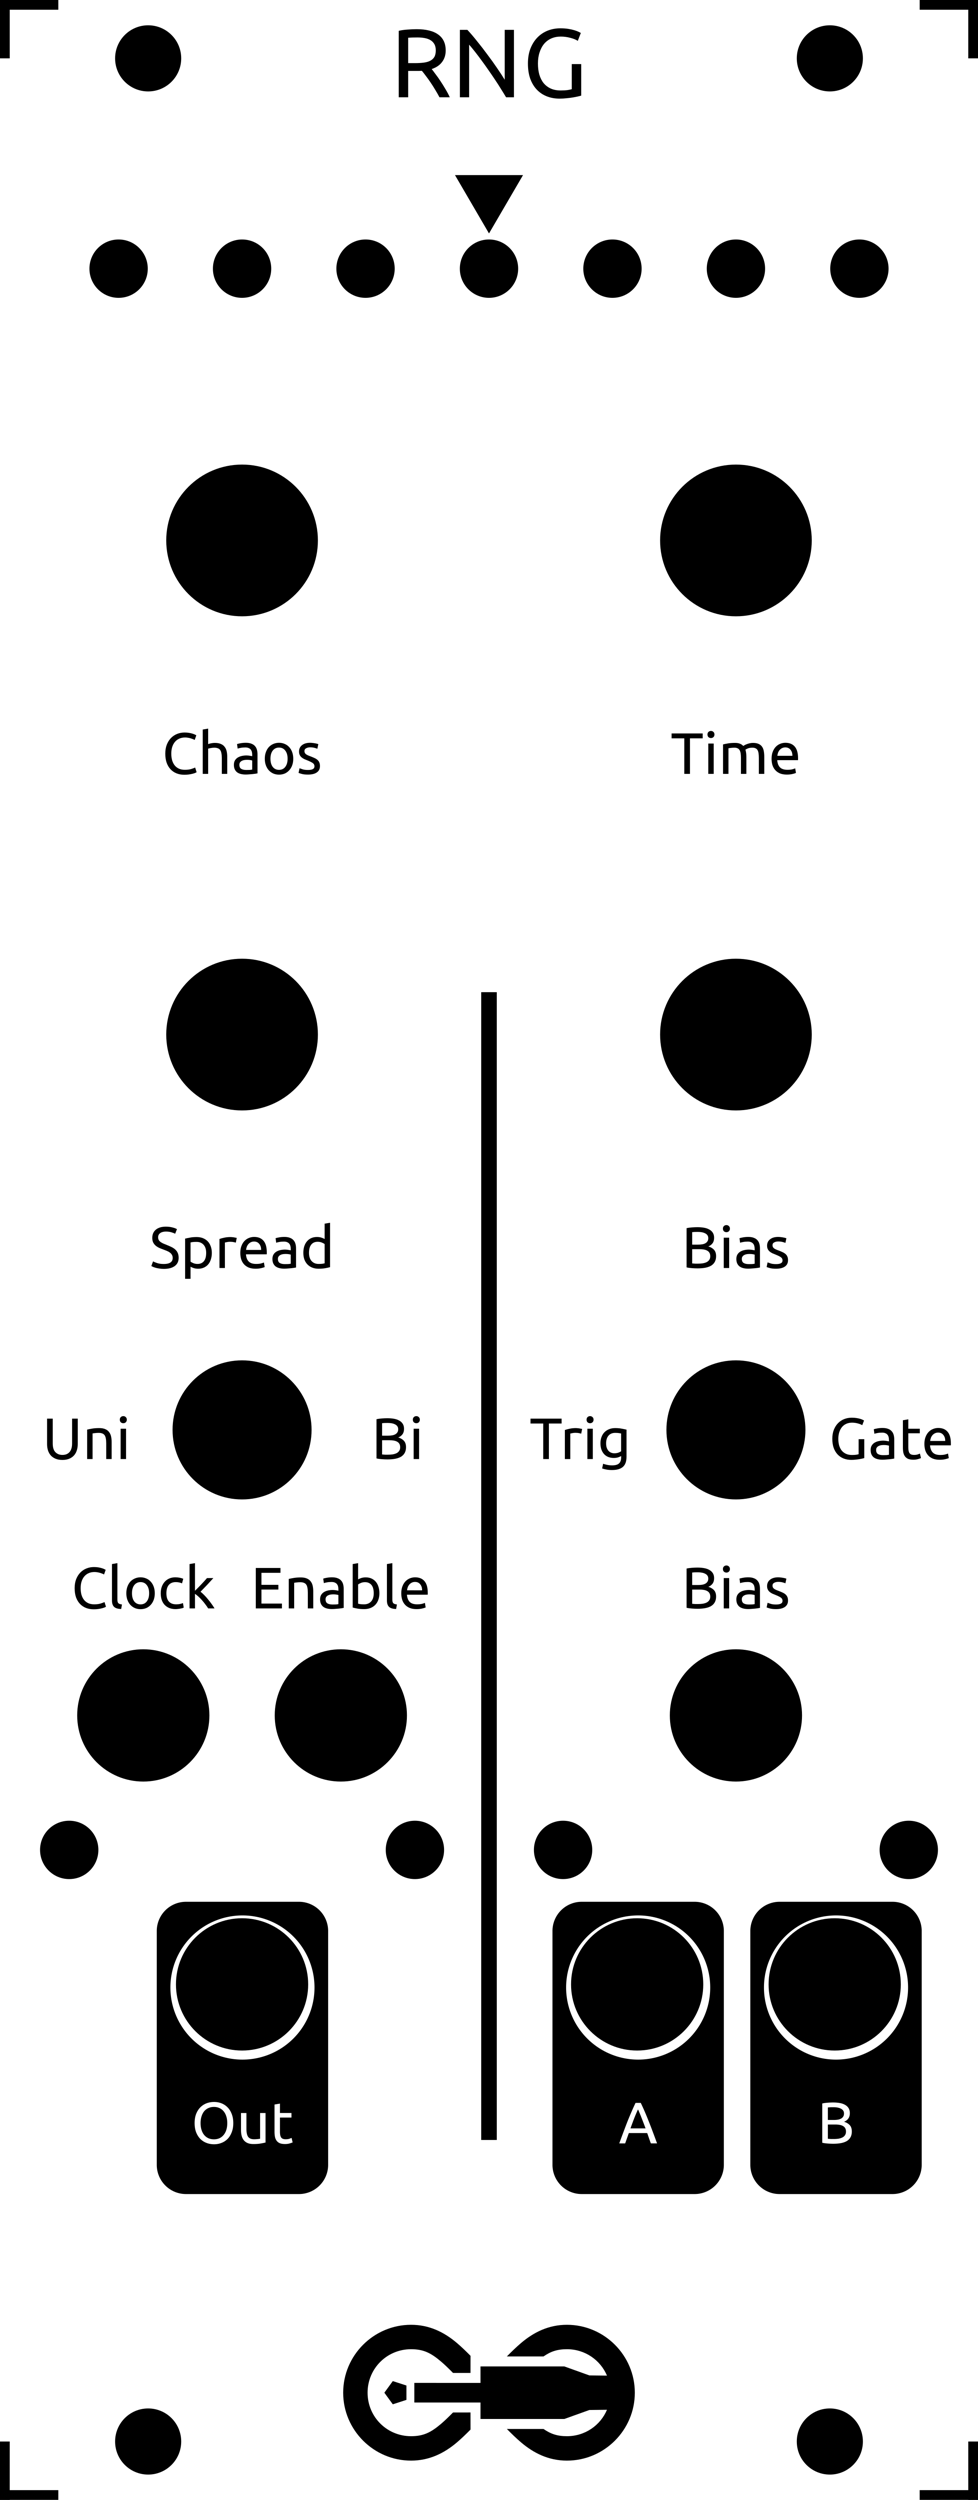 <svg xmlns:inkscape="http://www.inkscape.org/namespaces/inkscape" xmlns:sodipodi="http://sodipodi.sourceforge.net/DTD/sodipodi-0.dtd" xmlns="http://www.w3.org/2000/svg" xmlns:svg="http://www.w3.org/2000/svg" height="128.5mm" version="1.1" viewBox="0,0,50.3,128.5" width="50.3mm" id="svg206" sodipodi:docname="rng_faceplate.svg" inkscape:version="1.1.2 (0a00cf5339, 2022-02-04)">
  <sodipodi:namedview id="namedview208" pagecolor="#ffffff" bordercolor="#666666" borderopacity="1.0" inkscape:pageshadow="2" inkscape:pageopacity="0.0" inkscape:pagecheckerboard="0" inkscape:document-units="mm" showgrid="false" inkscape:zoom="1.5710279" inkscape:cx="94.842365" inkscape:cy="242.83465" inkscape:window-width="1495" inkscape:window-height="972" inkscape:window-x="0" inkscape:window-y="32" inkscape:window-maximized="0" inkscape:current-layer="svg206"/>
  <defs id="defs3">
    </defs>
  <rect fill="white" height="128.5" id="background" width="50.3" x="0" y="0"/>
  <g fill="none" id="outline" stroke="black">
    <line stroke="black" stroke-width="1" x1="0" x2="0" y1="-3" y2="3" id="line6"/>
    <line stroke="black" stroke-width="1" x1="-3" x2="3" y1="0" y2="0" id="line8"/>
    <line stroke="black" stroke-width="1" x1="53.3" x2="47.3" y1="0" y2="0" id="line10"/>
    <line stroke="black" stroke-width="1" x1="50.3" x2="50.3" y1="-3" y2="3" id="line12"/>
    <line stroke="black" stroke-width="1" x1="0" x2="0" y1="131.5" y2="125.5" id="line14"/>
    <line stroke="black" stroke-width="1" x1="-3" x2="3" y1="128.5" y2="128.5" id="line16"/>
    <line stroke="black" stroke-width="1" x1="50.3" x2="50.3" y1="131.5" y2="125.5" id="line18"/>
    <line stroke="black" stroke-width="1" x1="53.3" x2="47.3" y1="128.5" y2="128.5" id="line20"/>
  </g>
  <g font-family="Ubuntu" font-size="3" id="stencil">
    <path d="m 22.203,3.55 q 0.08,0.1 0.2,0.265 0.125,0.16 0.255,0.36 0.13,0.195 0.255,0.41 0.13,0.215 0.22,0.415 h -0.53 q -0.1,-0.19 -0.22,-0.385 -0.115,-0.195 -0.235,-0.37 -0.12,-0.18 -0.24,-0.335 -0.115,-0.155 -0.21,-0.27 -0.065,0.005 -0.135,0.005 -0.065,0 -0.135,0 h -0.435 V 5 h -0.485 V 1.585 q 0.205,-0.05 0.455,-0.065 0.255,-0.02 0.465,-0.02 0.73,0 1.11,0.275 0.385,0.275 0.385,0.82 0,0.345 -0.185,0.59 -0.18,0.245 -0.535,0.365 z m -0.735,-1.625 q -0.31,0 -0.475,0.015 v 1.305 h 0.345 q 0.25,0 0.45,-0.025 0.2,-0.025 0.335,-0.095 0.14,-0.07 0.215,-0.195 0.075,-0.13 0.075,-0.34 0,-0.195 -0.075,-0.325 -0.075,-0.13 -0.205,-0.205 -0.125,-0.075 -0.3,-0.105 -0.17,-0.03 -0.365,-0.03 z" id="path1028" style="font-size:5px;text-anchor:middle"/>
    <path d="m 26.028,5 q -0.11,-0.185 -0.255,-0.415 -0.14,-0.23 -0.305,-0.475 -0.165,-0.25 -0.345,-0.505 -0.175,-0.255 -0.35,-0.49 -0.175,-0.24 -0.34,-0.45 -0.165,-0.21 -0.305,-0.37 V 5 h -0.475 V 1.535 h 0.385 q 0.235,0.25 0.5,0.585 0.27,0.33 0.53,0.685 0.265,0.35 0.495,0.69 0.235,0.34 0.395,0.605 V 1.535 h 0.475 V 5 Z" id="path1030" style="font-size:5px;text-anchor:middle"/>
    <path d="m 29.407,3.295 h 0.485 v 1.62 q -0.06,0.02 -0.175,0.045 -0.11,0.025 -0.26,0.05 -0.145,0.025 -0.32,0.04 -0.175,0.02 -0.355,0.02 -0.365,0 -0.665,-0.12 -0.3,-0.12 -0.515,-0.35 -0.215,-0.23 -0.335,-0.565 -0.115,-0.335 -0.115,-0.77 0,-0.435 0.13,-0.77 0.135,-0.34 0.36,-0.57 0.225,-0.23 0.525,-0.35 0.305,-0.12 0.65,-0.12 0.235,0 0.415,0.03 0.185,0.03 0.315,0.07 0.13,0.04 0.21,0.08 0.085,0.04 0.115,0.06 l -0.155,0.405 q -0.145,-0.095 -0.385,-0.155 -0.24,-0.065 -0.49,-0.065 -0.265,0 -0.485,0.095 -0.215,0.095 -0.37,0.275 -0.15,0.18 -0.235,0.44 -0.085,0.255 -0.085,0.575 0,0.31 0.07,0.565 0.075,0.255 0.22,0.44 0.15,0.18 0.365,0.28 0.22,0.1 0.515,0.1 0.21,0 0.355,-0.02 0.15,-0.025 0.215,-0.045 z" id="path1032" style="font-size:5px;text-anchor:middle"/>
    <path d="M 23.274,0 C 10.47,0 0,10.47 0,23.274 0,36.078 10.47,46.548 23.274,46.548 c 6.282,0 11.38,-2.549 15.731,-6.245 1.539,-1.307 3.076,-2.788 4.658,-4.388 l -0.009,-5.869 -5.989,0.003 c -1.484,1.506 -2.847,2.828 -4.08,3.876 -3.513,2.984 -6.049,4.254 -10.311,4.254 -8.281,0 -14.905,-6.623 -14.905,-14.905 0,-8.281 6.623,-14.905 14.905,-14.905 4.261,0 6.798,1.27 10.311,4.254 1.234,1.048 2.597,2.371 4.08,3.876 l 5.989,0.003 0.009,-5.869 C 42.081,9.033 40.543,7.553 39.005,6.245 34.654,2.549 29.556,0 23.274,0 Z M 76.725,0 C 70.443,1.0197146e-4 65.345,2.549 60.995,6.245 59.387,7.611 57.781,9.164 56.123,10.848 H 68.696 C 71.172,9.13 73.436,8.369 76.725,8.369 h 3.82e-4 c 6.2,0 11.47,3.713 13.728,9.054 l -6.042,-0.075 -8.585,-3.08 -28.741,3.81e-4 v 5.646 H 24.4 v 6.719 h 22.686 v 5.646 l 28.741,3.82e-4 8.585,-3.08 6.042,-0.075 c -2.258,5.342 -7.528,9.054 -13.728,9.054 h -3.82e-4 c -3.289,-5.9e-5 -5.553,-0.761 -8.029,-2.478 H 56.123 c 1.658,1.683 3.264,3.236 4.871,4.602 4.351,3.697 9.449,6.245 15.73,6.245 h 3.82e-4 C 89.53,46.548 99.999,36.078 99.999,23.274 99.999,10.47 89.53,0 76.725,0 Z m -59.712,19.295 -2.891,3.979 2.891,3.979 4.677,-1.52 v -4.918 z" transform="translate(17.65, 119.5) scale(0.15)" id="path25"/>
    <g transform="translate(6.1,12.54)" id="g27"/>
    <g transform="translate(12.45,12.54)" id="g29"/>
    <g transform="translate(18.8,12.54)" id="g31"/>
    <g transform="translate(25.15,12.54)" id="g33"/>
    <g transform="translate(31.5,12.54)" id="g35"/>
    <g transform="translate(37.85,12.54)" id="g37"/>
    <g transform="translate(44.2,12.54)" id="g39"/>
    <g transform="translate(9.91,35.4)" id="g43">
      <path d="m -0.431,4.425 q -0.219,0 -0.399,-0.072 -0.18,-0.072 -0.309,-0.21 -0.129,-0.138 -0.201,-0.339 -0.069,-0.204 -0.069,-0.465 0,-0.261 0.078,-0.462 0.081,-0.204 0.216,-0.342 0.135,-0.138 0.315,-0.21 0.18,-0.072 0.384,-0.072 0.129,0 0.231,0.018 0.105,0.018 0.18,0.042 0.078,0.024 0.126,0.048 0.048,0.024 0.066,0.036 l -0.084,0.24 q -0.027,-0.018 -0.078,-0.039 -0.051,-0.021 -0.117,-0.042 -0.063,-0.021 -0.141,-0.033 -0.075,-0.015 -0.153,-0.015 -0.165,0 -0.297,0.057 -0.132,0.057 -0.225,0.165 -0.093,0.108 -0.144,0.264 -0.048,0.153 -0.048,0.345 0,0.186 0.042,0.339 0.045,0.153 0.132,0.264 0.087,0.108 0.216,0.168 0.132,0.06 0.306,0.06 0.201,0 0.333,-0.042 0.132,-0.042 0.198,-0.075 l 0.075,0.24 q -0.021,0.015 -0.075,0.039 -0.054,0.021 -0.135,0.042 -0.081,0.021 -0.189,0.036 -0.108,0.015 -0.234,0.015 z" id="path1035" style="text-anchor:middle"/>
      <path d="m 0.517,4.38 v -2.28 l 0.279,-0.048 v 0.798 q 0.078,-0.03 0.165,-0.045 0.09,-0.018 0.177,-0.018 0.186,0 0.309,0.054 0.123,0.051 0.195,0.147 0.075,0.093 0.105,0.225 0.03,0.132 0.03,0.291 v 0.876 h -0.279 v -0.816 q 0,-0.144 -0.021,-0.246 -0.018,-0.102 -0.063,-0.165 -0.045,-0.063 -0.12,-0.09 -0.075,-0.03 -0.186,-0.03 -0.045,0 -0.093,0.006 -0.048,0.006 -0.093,0.015 -0.042,0.006 -0.078,0.015 -0.033,0.009 -0.048,0.015 v 1.296 z" id="path1037" style="text-anchor:middle"/>
      <path d="m 2.758,4.179 q 0.099,0 0.174,-0.003 0.078,-0.006 0.129,-0.018 v -0.465 q -0.03,-0.015 -0.099,-0.024 -0.066,-0.012 -0.162,-0.012 -0.063,0 -0.135,0.009 -0.069,0.009 -0.129,0.039 -0.057,0.027 -0.096,0.078 -0.039,0.048 -0.039,0.129 0,0.15 0.096,0.21 0.096,0.057 0.261,0.057 z m -0.024,-1.398 q 0.168,0 0.282,0.045 0.117,0.042 0.186,0.123 0.072,0.078 0.102,0.189 0.03,0.108 0.03,0.24 v 0.975 q -0.036,0.006 -0.102,0.018 -0.063,0.009 -0.144,0.018 -0.081,0.009 -0.177,0.015 -0.093,0.009 -0.186,0.009 -0.132,0 -0.243,-0.027 -0.111,-0.027 -0.192,-0.084 -0.081,-0.06 -0.126,-0.156 -0.045,-0.096 -0.045,-0.231 0,-0.129 0.051,-0.222 0.054,-0.093 0.144,-0.15 0.09,-0.057 0.21,-0.084 0.12,-0.027 0.252,-0.027 0.042,0 0.087,0.006 0.045,0.003 0.084,0.012 0.042,0.006 0.072,0.012 0.03,0.006 0.042,0.009 v -0.078 q 0,-0.069 -0.015,-0.135 -0.015,-0.069 -0.054,-0.12 -0.039,-0.054 -0.108,-0.084 -0.066,-0.033 -0.174,-0.033 -0.138,0 -0.243,0.021 -0.102,0.018 -0.153,0.039 l -0.033,-0.231 q 0.054,-0.024 0.18,-0.045 0.126,-0.024 0.273,-0.024 z" id="path1039" style="text-anchor:middle"/>
      <path d="m 5.173,3.6 q 0,0.186 -0.054,0.336 -0.054,0.15 -0.153,0.258 -0.096,0.108 -0.231,0.168 -0.135,0.057 -0.294,0.057 -0.159,0 -0.294,-0.057 -0.135,-0.06 -0.234,-0.168 -0.096,-0.108 -0.15,-0.258 -0.054,-0.15 -0.054,-0.336 0,-0.183 0.054,-0.333 0.054,-0.153 0.15,-0.261 0.099,-0.108 0.234,-0.165 0.135,-0.06 0.294,-0.06 0.159,0 0.294,0.06 0.135,0.057 0.231,0.165 0.099,0.108 0.153,0.261 0.054,0.15 0.054,0.333 z m -0.291,0 q 0,-0.264 -0.12,-0.417 -0.117,-0.156 -0.321,-0.156 -0.204,0 -0.324,0.156 -0.117,0.153 -0.117,0.417 0,0.264 0.117,0.42 0.12,0.153 0.324,0.153 0.204,0 0.321,-0.153 0.12,-0.156 0.12,-0.42 z" id="path1041" style="text-anchor:middle"/>
      <path d="m 5.928,4.179 q 0.171,0 0.252,-0.045 0.084,-0.045 0.084,-0.144 0,-0.102 -0.081,-0.162 -0.081,-0.06 -0.267,-0.135 -0.09,-0.036 -0.174,-0.072 -0.081,-0.039 -0.141,-0.09 -0.06,-0.051 -0.096,-0.123 -0.036,-0.072 -0.036,-0.177 0,-0.207 0.153,-0.327 0.153,-0.123 0.417,-0.123 0.066,0 0.132,0.009 0.066,0.006 0.123,0.018 0.057,0.009 0.099,0.021 0.045,0.012 0.069,0.021 l -0.051,0.24 q -0.045,-0.024 -0.141,-0.048 -0.096,-0.027 -0.231,-0.027 -0.117,0 -0.204,0.048 -0.087,0.045 -0.087,0.144 0,0.051 0.018,0.09 0.021,0.039 0.06,0.072 0.042,0.03 0.102,0.057 0.06,0.027 0.144,0.057 0.111,0.042 0.198,0.084 0.087,0.039 0.147,0.093 0.063,0.054 0.096,0.132 0.033,0.075 0.033,0.186 0,0.216 -0.162,0.327 -0.159,0.111 -0.456,0.111 -0.207,0 -0.324,-0.036 -0.117,-0.033 -0.159,-0.051 l 0.051,-0.24 q 0.048,0.018 0.153,0.054 0.105,0.036 0.279,0.036 z" id="path1043" style="text-anchor:middle"/>
    </g>
    <g transform="translate(35.31,35.4)" id="g47">
      <path d="m 0.83,2.301 v 0.252 h -0.654 v 1.827 h -0.291 v -1.827 h -0.654 v -0.252 z" id="path1046" style="text-anchor:middle"/>
      <path d="m 1.397,4.38 h -0.279 v -1.56 h 0.279 z m -0.141,-1.842 q -0.075,0 -0.129,-0.048 -0.051,-0.051 -0.051,-0.135 0,-0.084 0.051,-0.132 0.054,-0.051 0.129,-0.051 0.075,0 0.126,0.051 0.054,0.048 0.054,0.132 0,0.084 -0.054,0.135 -0.051,0.048 -0.126,0.048 z" id="path1048" style="text-anchor:middle"/>
      <path d="m 1.877,2.865 q 0.096,-0.024 0.252,-0.051 0.159,-0.027 0.366,-0.027 0.15,0 0.252,0.042 0.102,0.039 0.171,0.117 0.021,-0.015 0.066,-0.042 0.045,-0.027 0.111,-0.051 0.066,-0.027 0.147,-0.045 0.081,-0.021 0.174,-0.021 0.18,0 0.294,0.054 0.114,0.051 0.177,0.147 0.066,0.096 0.087,0.228 0.024,0.132 0.024,0.288 v 0.876 h -0.279 v -0.816 q 0,-0.138 -0.015,-0.237 -0.012,-0.099 -0.051,-0.165 -0.036,-0.066 -0.102,-0.096 -0.063,-0.033 -0.165,-0.033 -0.141,0 -0.234,0.039 -0.09,0.036 -0.123,0.066 0.024,0.078 0.036,0.171 0.012,0.093 0.012,0.195 v 0.876 h -0.279 v -0.816 q 0,-0.138 -0.015,-0.237 -0.015,-0.099 -0.054,-0.165 -0.036,-0.066 -0.102,-0.096 -0.063,-0.033 -0.162,-0.033 -0.042,0 -0.09,0.003 -0.048,0.003 -0.093,0.009 -0.042,0.003 -0.078,0.009 -0.036,0.006 -0.048,0.009 v 1.317 h -0.279 z" id="path1050" style="text-anchor:middle"/>
      <path d="m 4.373,3.603 q 0,-0.207 0.06,-0.36 0.06,-0.156 0.159,-0.258 0.099,-0.102 0.228,-0.153 0.129,-0.051 0.264,-0.051 0.315,0 0.483,0.198 0.168,0.195 0.168,0.597 0,0.018 0,0.048 0,0.027 -0.003,0.051 h -1.068 q 0.018,0.243 0.141,0.369 0.123,0.126 0.384,0.126 0.147,0 0.246,-0.024 0.102,-0.027 0.153,-0.051 l 0.039,0.234 q -0.051,0.027 -0.18,0.057 -0.126,0.03 -0.288,0.03 -0.204,0 -0.354,-0.06 -0.147,-0.063 -0.243,-0.171 -0.096,-0.108 -0.144,-0.255 -0.045,-0.15 -0.045,-0.327 z m 1.071,-0.153 q 0.003,-0.189 -0.096,-0.309 -0.096,-0.123 -0.267,-0.123 -0.096,0 -0.171,0.039 -0.072,0.036 -0.123,0.096 -0.051,0.06 -0.081,0.138 -0.027,0.078 -0.036,0.159 z" id="path1052" style="text-anchor:middle"/>
    </g>
    <g transform="translate(9.91,60.8)" id="g51">
      <path d="m -1.484,4.173 q 0.456,0 0.456,-0.312 0,-0.096 -0.042,-0.162 -0.039,-0.069 -0.108,-0.117 -0.069,-0.051 -0.159,-0.087 -0.087,-0.036 -0.186,-0.072 -0.114,-0.039 -0.216,-0.087 -0.102,-0.051 -0.177,-0.117 -0.075,-0.069 -0.12,-0.162 -0.042,-0.093 -0.042,-0.225 0,-0.273 0.186,-0.426 0.186,-0.153 0.513,-0.153 0.189,0 0.342,0.042 0.156,0.039 0.228,0.087 l -0.093,0.237 q -0.063,-0.039 -0.189,-0.075 -0.123,-0.039 -0.288,-0.039 -0.084,0 -0.156,0.018 -0.072,0.018 -0.126,0.054 -0.054,0.036 -0.087,0.093 -0.03,0.054 -0.03,0.129 0,0.084 0.033,0.141 0.033,0.057 0.093,0.102 0.06,0.042 0.138,0.078 0.081,0.036 0.177,0.072 0.135,0.054 0.246,0.108 0.114,0.054 0.195,0.129 0.084,0.075 0.129,0.18 0.045,0.102 0.045,0.249 0,0.273 -0.201,0.42 -0.198,0.147 -0.561,0.147 -0.123,0 -0.228,-0.018 -0.102,-0.015 -0.183,-0.036 -0.081,-0.024 -0.141,-0.048 -0.057,-0.027 -0.09,-0.045 l 0.087,-0.24 q 0.069,0.039 0.21,0.087 0.141,0.048 0.345,0.048 z" id="path1055" style="text-anchor:middle"/>
      <path d="m 0.694,3.603 q 0,-0.273 -0.135,-0.42 -0.135,-0.147 -0.36,-0.147 -0.126,0 -0.198,0.009 -0.069,0.009 -0.111,0.021 v 0.984 q 0.051,0.042 0.147,0.081 0.096,0.039 0.21,0.039 0.12,0 0.204,-0.042 0.087,-0.045 0.141,-0.12 0.054,-0.078 0.078,-0.18 0.024,-0.105 0.024,-0.225 z m 0.291,0 q 0,0.177 -0.048,0.327 -0.045,0.15 -0.135,0.258 -0.09,0.108 -0.222,0.168 -0.129,0.06 -0.297,0.06 -0.135,0 -0.24,-0.036 -0.102,-0.036 -0.153,-0.069 v 0.624 h -0.279 v -2.067 q 0.099,-0.024 0.246,-0.051 0.15,-0.03 0.345,-0.03 0.18,0 0.324,0.057 0.144,0.057 0.246,0.162 0.102,0.105 0.156,0.258 0.057,0.15 0.057,0.339 z" id="path1057" style="text-anchor:middle"/>
      <path d="m 1.954,2.787 q 0.036,0 0.081,0.006 0.048,0.003 0.093,0.012 0.045,0.006 0.081,0.015 0.039,0.006 0.057,0.012 l -0.048,0.243 q -0.033,-0.012 -0.111,-0.027 -0.075,-0.018 -0.195,-0.018 -0.078,0 -0.156,0.018 -0.075,0.015 -0.099,0.021 v 1.311 h -0.279 v -1.494 q 0.099,-0.036 0.246,-0.066 0.147,-0.033 0.33,-0.033 z" id="path1059" style="text-anchor:middle"/>
      <path d="m 2.449,3.603 q 0,-0.207 0.06,-0.36 0.06,-0.156 0.159,-0.258 0.099,-0.102 0.228,-0.153 0.129,-0.051 0.264,-0.051 0.315,0 0.483,0.198 0.168,0.195 0.168,0.597 0,0.018 0,0.048 0,0.027 -0.003,0.051 h -1.068 q 0.018,0.243 0.141,0.369 0.123,0.126 0.384,0.126 0.147,0 0.246,-0.024 0.102,-0.027 0.153,-0.051 l 0.039,0.234 q -0.051,0.027 -0.18,0.057 -0.126,0.03 -0.288,0.03 -0.204,0 -0.354,-0.06 -0.147,-0.063 -0.243,-0.171 -0.096,-0.108 -0.144,-0.255 -0.045,-0.15 -0.045,-0.327 z m 1.071,-0.153 q 0.003,-0.189 -0.096,-0.309 -0.096,-0.123 -0.267,-0.123 -0.096,0 -0.171,0.039 -0.072,0.036 -0.123,0.096 -0.051,0.06 -0.081,0.138 -0.027,0.078 -0.036,0.159 z" id="path1061" style="text-anchor:middle"/>
      <path d="m 4.74,4.179 q 0.099,0 0.174,-0.003 0.078,-0.006 0.129,-0.018 v -0.465 q -0.03,-0.015 -0.099,-0.024 -0.066,-0.012 -0.162,-0.012 -0.063,0 -0.135,0.009 -0.069,0.009 -0.129,0.039 -0.057,0.027 -0.096,0.078 -0.039,0.048 -0.039,0.129 0,0.15 0.096,0.21 0.096,0.057 0.261,0.057 z m -0.024,-1.398 q 0.168,0 0.282,0.045 0.117,0.042 0.186,0.123 0.072,0.078 0.102,0.189 0.03,0.108 0.03,0.24 v 0.975 q -0.036,0.006 -0.102,0.018 -0.063,0.009 -0.144,0.018 -0.081,0.009 -0.177,0.015 -0.093,0.009 -0.186,0.009 -0.132,0 -0.243,-0.027 -0.111,-0.027 -0.192,-0.084 -0.081,-0.06 -0.126,-0.156 -0.045,-0.096 -0.045,-0.231 0,-0.129 0.051,-0.222 0.054,-0.093 0.144,-0.15 0.09,-0.057 0.21,-0.084 0.12,-0.027 0.252,-0.027 0.042,0 0.087,0.006 0.045,0.003 0.084,0.012 0.042,0.006 0.072,0.012 0.03,0.006 0.042,0.009 v -0.078 q 0,-0.069 -0.015,-0.135 -0.015,-0.069 -0.054,-0.12 -0.039,-0.054 -0.108,-0.084 -0.066,-0.033 -0.174,-0.033 -0.138,0 -0.243,0.021 -0.102,0.018 -0.153,0.039 l -0.033,-0.231 q 0.054,-0.024 0.18,-0.045 0.126,-0.024 0.273,-0.024 z" id="path1063" style="text-anchor:middle"/>
      <path d="m 6.786,3.15 q -0.051,-0.042 -0.147,-0.081 -0.096,-0.039 -0.21,-0.039 -0.12,0 -0.207,0.045 -0.084,0.042 -0.138,0.12 -0.054,0.075 -0.078,0.18 -0.024,0.105 -0.024,0.225 0,0.273 0.135,0.423 0.135,0.147 0.36,0.147 0.114,0 0.189,-0.009 0.078,-0.012 0.12,-0.024 z m 0,-1.05 0.279,-0.048 v 2.283 q -0.096,0.027 -0.246,0.054 -0.15,0.027 -0.345,0.027 -0.18,0 -0.324,-0.057 -0.144,-0.057 -0.246,-0.162 -0.102,-0.105 -0.159,-0.255 -0.054,-0.153 -0.054,-0.342 0,-0.18 0.045,-0.33 0.048,-0.15 0.138,-0.258 0.09,-0.108 0.219,-0.168 0.132,-0.06 0.3,-0.06 0.135,0 0.237,0.036 0.105,0.036 0.156,0.069 z" id="path1065" style="text-anchor:middle"/>
    </g>
    <g transform="translate(35.31,60.8)" id="g55">
      <path d="m 0.563,4.398 q -0.063,0 -0.138,-0.003 -0.072,-0.003 -0.147,-0.009 -0.072,-0.006 -0.144,-0.015 -0.072,-0.009 -0.132,-0.024 v -2.016 q 0.06,-0.015 0.132,-0.024 0.072,-0.009 0.144,-0.015 0.075,-0.006 0.147,-0.009 0.072,-0.003 0.135,-0.003 0.18,0 0.336,0.027 0.159,0.027 0.273,0.093 0.117,0.063 0.183,0.168 0.066,0.105 0.066,0.258 0,0.171 -0.081,0.282 -0.081,0.108 -0.216,0.162 0.183,0.054 0.291,0.171 0.108,0.117 0.108,0.33 0,0.312 -0.231,0.471 -0.228,0.156 -0.726,0.156 z m -0.273,-0.987 v 0.732 q 0.033,0.003 0.078,0.006 0.039,0.003 0.09,0.006 0.054,0 0.123,0 0.129,0 0.243,-0.015 0.117,-0.018 0.204,-0.06 0.087,-0.042 0.138,-0.117 0.054,-0.075 0.054,-0.189 0,-0.102 -0.039,-0.171 -0.039,-0.072 -0.114,-0.114 -0.072,-0.042 -0.174,-0.06 -0.102,-0.018 -0.228,-0.018 z m 0,-0.234 h 0.306 q 0.108,0 0.204,-0.015 0.096,-0.015 0.165,-0.054 0.072,-0.039 0.111,-0.102 0.042,-0.063 0.042,-0.159 0,-0.09 -0.042,-0.15 -0.042,-0.063 -0.117,-0.099 -0.072,-0.039 -0.171,-0.057 -0.099,-0.018 -0.21,-0.018 -0.111,0 -0.174,0.003 -0.063,0.003 -0.114,0.009 z" id="path1068" style="text-anchor:middle"/>
      <path d="m 2.192,4.38 h -0.279 v -1.56 h 0.279 z m -0.141,-1.842 q -0.075,0 -0.129,-0.048 -0.051,-0.051 -0.051,-0.135 0,-0.084 0.051,-0.132 0.054,-0.051 0.129,-0.051 0.075,0 0.126,0.051 0.054,0.048 0.054,0.132 0,0.084 -0.054,0.135 -0.051,0.048 -0.126,0.048 z" id="path1070" style="text-anchor:middle"/>
      <path d="m 3.2,4.179 q 0.099,0 0.174,-0.003 0.078,-0.006 0.129,-0.018 v -0.465 q -0.03,-0.015 -0.099,-0.024 -0.066,-0.012 -0.162,-0.012 -0.063,0 -0.135,0.009 -0.069,0.009 -0.129,0.039 -0.057,0.027 -0.096,0.078 -0.039,0.048 -0.039,0.129 0,0.15 0.096,0.21 0.096,0.057 0.261,0.057 z m -0.024,-1.398 q 0.168,0 0.282,0.045 0.117,0.042 0.186,0.123 0.072,0.078 0.102,0.189 0.03,0.108 0.03,0.24 v 0.975 q -0.036,0.006 -0.102,0.018 -0.063,0.009 -0.144,0.018 -0.081,0.009 -0.177,0.015 -0.093,0.009 -0.186,0.009 -0.132,0 -0.243,-0.027 -0.111,-0.027 -0.192,-0.084 -0.081,-0.06 -0.126,-0.156 -0.045,-0.096 -0.045,-0.231 0,-0.129 0.051,-0.222 0.054,-0.093 0.144,-0.15 0.09,-0.057 0.21,-0.084 0.12,-0.027 0.252,-0.027 0.042,0 0.087,0.006 0.045,0.003 0.084,0.012 0.042,0.006 0.072,0.012 0.03,0.006 0.042,0.009 v -0.078 q 0,-0.069 -0.015,-0.135 -0.015,-0.069 -0.054,-0.12 -0.039,-0.054 -0.108,-0.084 -0.066,-0.033 -0.174,-0.033 -0.138,0 -0.243,0.021 -0.102,0.018 -0.153,0.039 l -0.033,-0.231 q 0.054,-0.024 0.18,-0.045 0.126,-0.024 0.273,-0.024 z" id="path1072" style="text-anchor:middle"/>
      <path d="m 4.601,4.179 q 0.171,0 0.252,-0.045 0.084,-0.045 0.084,-0.144 0,-0.102 -0.081,-0.162 -0.081,-0.06 -0.267,-0.135 -0.09,-0.036 -0.174,-0.072 -0.081,-0.039 -0.141,-0.09 -0.06,-0.051 -0.096,-0.123 -0.036,-0.072 -0.036,-0.177 0,-0.207 0.153,-0.327 0.153,-0.123 0.417,-0.123 0.066,0 0.132,0.009 0.066,0.006 0.123,0.018 0.057,0.009 0.099,0.021 0.045,0.012 0.069,0.021 l -0.051,0.24 q -0.045,-0.024 -0.141,-0.048 -0.096,-0.027 -0.231,-0.027 -0.117,0 -0.204,0.048 -0.087,0.045 -0.087,0.144 0,0.051 0.018,0.09 0.021,0.039 0.06,0.072 0.042,0.03 0.102,0.057 0.06,0.027 0.144,0.057 0.111,0.042 0.198,0.084 0.087,0.039 0.147,0.093 0.063,0.054 0.096,0.132 0.033,0.075 0.033,0.186 0,0.216 -0.162,0.327 -0.159,0.111 -0.456,0.111 -0.207,0 -0.324,-0.036 -0.117,-0.033 -0.159,-0.051 l 0.051,-0.24 q 0.048,0.018 0.153,0.054 0.105,0.036 0.279,0.036 z" id="path1074" style="text-anchor:middle"/>
    </g>
    <g transform="translate(12.45,73.5)" id="g61">
      <path d="m -9.24,1.545 q -0.204,0 -0.354,-0.063 -0.15,-0.063 -0.246,-0.171 -0.096,-0.111 -0.144,-0.261 -0.045,-0.15 -0.045,-0.324 v -1.305 h 0.291 v 1.272 q 0,0.312 0.138,0.453 0.138,0.141 0.36,0.141 0.111,0 0.201,-0.033 0.093,-0.036 0.159,-0.108 0.066,-0.072 0.102,-0.183 0.036,-0.114 0.036,-0.27 v -1.272 h 0.291 v 1.305 q 0,0.174 -0.048,0.324 -0.045,0.15 -0.144,0.261 -0.096,0.108 -0.246,0.171 -0.147,0.063 -0.351,0.063 z" id="path1077" style="text-anchor:middle"/>
      <path d="m -7.968,-0.015 q 0.096,-0.024 0.255,-0.051 0.159,-0.027 0.366,-0.027 0.186,0 0.309,0.054 0.123,0.051 0.195,0.147 0.075,0.093 0.105,0.225 0.03,0.132 0.03,0.291 V 1.5 h -0.279 V 0.684 q 0,-0.144 -0.021,-0.246 -0.018,-0.102 -0.063,-0.165 -0.045,-0.063 -0.12,-0.09 -0.075,-0.03 -0.186,-0.03 -0.045,0 -0.093,0.003 -0.048,0.003 -0.093,0.009 -0.042,0.003 -0.078,0.009 -0.033,0.006 -0.048,0.009 V 1.5 h -0.279 z" id="path1079" style="text-anchor:middle"/>
      <path d="m -5.967,1.5 h -0.279 v -1.56 h 0.279 z m -0.141,-1.842 q -0.075,0 -0.129,-0.048 -0.051,-0.051 -0.051,-0.135 0,-0.084 0.051,-0.132 0.054,-0.051 0.129,-0.051 0.075,0 0.126,0.051 0.054,0.048 0.054,0.132 0,0.084 -0.054,0.135 -0.051,0.048 -0.126,0.048 z" id="path1081" style="text-anchor:middle"/>
      <path d="m 7.475,1.518 q -0.063,0 -0.138,-0.003 -0.072,-0.003 -0.147,-0.009 -0.072,-0.006 -0.144,-0.015 -0.072,-0.009 -0.132,-0.024 v -2.016 q 0.06,-0.015 0.132,-0.024 0.072,-0.009 0.144,-0.015 0.075,-0.006 0.147,-0.009 0.072,-0.003 0.135,-0.003 0.18,0 0.336,0.027 0.159,0.027 0.273,0.093 0.117,0.063 0.183,0.168 0.066,0.105 0.066,0.258 0,0.171 -0.081,0.282 -0.081,0.108 -0.216,0.162 0.183,0.054 0.291,0.171 0.108,0.117 0.108,0.33 0,0.312 -0.231,0.471 -0.228,0.156 -0.726,0.156 z m -0.273,-0.987 v 0.732 q 0.033,0.003 0.078,0.006 0.039,0.003 0.09,0.006 0.054,0 0.123,0 0.129,0 0.243,-0.015 0.117,-0.018 0.204,-0.06 0.087,-0.042 0.138,-0.117 0.054,-0.075 0.054,-0.189 0,-0.102 -0.039,-0.171 -0.039,-0.072 -0.114,-0.114 -0.072,-0.042 -0.174,-0.06 -0.102,-0.018 -0.228,-0.018 z m 0,-0.234 h 0.306 q 0.108,0 0.204,-0.015 0.096,-0.015 0.165,-0.054 0.072,-0.039 0.111,-0.102 0.042,-0.063 0.042,-0.159 0,-0.09 -0.042,-0.15 -0.042,-0.063 -0.117,-0.099 -0.072,-0.039 -0.171,-0.057 -0.099,-0.018 -0.21,-0.018 -0.111,0 -0.174,0.003 -0.063,0.003 -0.114,0.009 z" id="path1084" style="text-anchor:middle"/>
      <path d="m 9.104,1.5 h -0.279 v -1.56 h 0.279 z m -0.141,-1.842 q -0.075,0 -0.129,-0.048 -0.051,-0.051 -0.051,-0.135 0,-0.084 0.051,-0.132 0.054,-0.051 0.129,-0.051 0.075,0 0.126,0.051 0.054,0.048 0.054,0.132 0,0.084 -0.054,0.135 -0.051,0.048 -0.126,0.048 z" id="path1086" style="text-anchor:middle"/>
    </g>
    <g transform="translate(37.85,73.5)" id="g67">
      <path d="m -8.966,-0.579 v 0.252 h -0.654 V 1.5 h -0.291 v -1.827 h -0.654 v -0.252 z" id="path1089" style="text-anchor:middle"/>
      <path d="m -8.222,-0.093 q 0.036,0 0.081,0.006 0.048,0.003 0.093,0.012 0.045,0.006 0.081,0.015 0.039,0.006 0.057,0.012 l -0.048,0.243 q -0.033,-0.012 -0.111,-0.027 -0.075,-0.018 -0.195,-0.018 -0.078,0 -0.156,0.018 -0.075,0.015 -0.099,0.021 V 1.5 h -0.279 V 0.006 q 0.099,-0.036 0.246,-0.066 0.147,-0.033 0.33,-0.033 z" id="path1091" style="text-anchor:middle"/>
      <path d="m -7.361,1.5 h -0.279 v -1.56 h 0.279 z m -0.141,-1.842 q -0.075,0 -0.129,-0.048 -0.051,-0.051 -0.051,-0.135 0,-0.084 0.051,-0.132 0.054,-0.051 0.129,-0.051 0.075,0 0.126,0.051 0.054,0.048 0.054,0.132 0,0.084 -0.054,0.135 -0.051,0.048 -0.126,0.048 z" id="path1093" style="text-anchor:middle"/>
      <path d="m -5.903,1.344 q -0.036,0.024 -0.141,0.063 -0.102,0.036 -0.24,0.036 -0.141,0 -0.267,-0.045 -0.123,-0.045 -0.216,-0.138 -0.093,-0.096 -0.147,-0.237 -0.054,-0.141 -0.054,-0.336 0,-0.171 0.051,-0.312 0.051,-0.144 0.147,-0.246 0.099,-0.105 0.24,-0.162 0.141,-0.06 0.318,-0.06 0.195,0 0.339,0.03 0.147,0.027 0.246,0.051 V 1.38 q 0,0.36 -0.186,0.522 -0.186,0.162 -0.564,0.162 -0.147,0 -0.279,-0.024 -0.129,-0.024 -0.225,-0.057 l 0.051,-0.243 q 0.084,0.033 0.204,0.057 0.123,0.027 0.255,0.027 0.249,0 0.357,-0.099 0.111,-0.099 0.111,-0.315 z m -0.003,-1.158 q -0.042,-0.012 -0.114,-0.021 -0.069,-0.012 -0.189,-0.012 -0.225,0 -0.348,0.147 -0.12,0.147 -0.12,0.39 0,0.135 0.033,0.231 0.036,0.096 0.093,0.159 0.06,0.063 0.135,0.093 0.078,0.03 0.159,0.03 0.111,0 0.204,-0.03 0.093,-0.033 0.147,-0.075 z" id="path1095" style="text-anchor:middle"/>
      <path d="m 6.31,0.477 h 0.291 v 0.972 q -0.036,0.012 -0.105,0.027 -0.066,0.015 -0.156,0.03 -0.087,0.015 -0.192,0.024 -0.105,0.012 -0.213,0.012 -0.219,0 -0.399,-0.072 -0.18,-0.072 -0.309,-0.21 -0.129,-0.138 -0.201,-0.339 -0.069,-0.201 -0.069,-0.462 0,-0.261 0.078,-0.462 0.081,-0.204 0.216,-0.342 0.135,-0.138 0.315,-0.21 0.183,-0.072 0.39,-0.072 0.141,0 0.249,0.018 0.111,0.018 0.189,0.042 0.078,0.024 0.126,0.048 0.051,0.024 0.069,0.036 l -0.093,0.243 q -0.087,-0.057 -0.231,-0.093 -0.144,-0.039 -0.294,-0.039 -0.159,0 -0.291,0.057 -0.129,0.057 -0.222,0.165 -0.09,0.108 -0.141,0.264 -0.051,0.153 -0.051,0.345 0,0.186 0.042,0.339 0.045,0.153 0.132,0.264 0.09,0.108 0.219,0.168 0.132,0.06 0.309,0.06 0.126,0 0.213,-0.012 0.09,-0.015 0.129,-0.027 z" id="path1098" style="text-anchor:middle"/>
      <path d="m 7.567,1.299 q 0.099,0 0.174,-0.003 0.078,-0.006 0.129,-0.018 V 0.813 q -0.03,-0.015 -0.099,-0.024 -0.066,-0.012 -0.162,-0.012 -0.063,0 -0.135,0.009 -0.069,0.009 -0.129,0.039 -0.057,0.027 -0.096,0.078 -0.039,0.048 -0.039,0.129 0,0.15 0.096,0.21 0.096,0.057 0.261,0.057 z m -0.024,-1.398 q 0.168,0 0.282,0.045 0.117,0.042 0.186,0.123 0.072,0.078 0.102,0.189 0.03,0.108 0.03,0.24 v 0.975 q -0.036,0.006 -0.102,0.018 -0.063,0.009 -0.144,0.018 -0.081,0.009 -0.177,0.015 -0.093,0.009 -0.186,0.009 -0.132,0 -0.243,-0.027 -0.111,-0.027 -0.192,-0.084 -0.081,-0.06 -0.126,-0.156 -0.045,-0.096 -0.045,-0.231 0,-0.129 0.051,-0.222 0.054,-0.093 0.144,-0.15 0.09,-0.057 0.21,-0.084 0.12,-0.027 0.252,-0.027 0.042,0 0.087,0.006 0.045,0.003 0.084,0.012 0.042,0.006 0.072,0.012 0.03,0.006 0.042,0.009 V 0.513 q 0,-0.069 -0.015,-0.135 -0.015,-0.069 -0.054,-0.12 -0.039,-0.054 -0.108,-0.084 -0.066,-0.033 -0.174,-0.033 -0.138,0 -0.243,0.021 -0.102,0.018 -0.153,0.039 l -0.033,-0.231 q 0.054,-0.024 0.18,-0.045 0.126,-0.024 0.273,-0.024 z" id="path1100" style="text-anchor:middle"/>
      <path d="m 8.866,-0.06 h 0.591 v 0.234 h -0.591 v 0.72 q 0,0.117 0.018,0.195 0.018,0.075 0.054,0.12 0.036,0.042 0.09,0.06 0.054,0.018 0.126,0.018 0.126,0 0.201,-0.027 0.078,-0.03 0.108,-0.042 l 0.054,0.231 q -0.042,0.021 -0.147,0.051 -0.105,0.033 -0.24,0.033 -0.159,0 -0.264,-0.039 -0.102,-0.042 -0.165,-0.123 -0.063,-0.081 -0.09,-0.198 -0.024,-0.12 -0.024,-0.276 v -1.392 l 0.279,-0.048 z" id="path1102" style="text-anchor:middle"/>
      <path d="m 9.693,0.723 q 0,-0.207 0.06,-0.36 0.06,-0.156 0.159,-0.258 0.099,-0.102 0.228,-0.153 0.129,-0.051 0.264,-0.051 0.315,0 0.483,0.198 0.168,0.195 0.168,0.597 0,0.018 0,0.048 0,0.027 -0.003,0.051 H 9.984 q 0.018,0.243 0.141,0.369 0.123,0.126 0.384,0.126 0.147,0 0.246,-0.024 0.102,-0.027 0.153,-0.051 l 0.039,0.234 q -0.051,0.027 -0.18,0.057 -0.126,0.03 -0.288,0.03 -0.204,0 -0.354,-0.06 -0.147,-0.063 -0.243,-0.171 -0.096,-0.108 -0.144,-0.255 -0.045,-0.15 -0.045,-0.327 z M 10.764,0.57 q 0.003,-0.189 -0.096,-0.309 -0.096,-0.123 -0.267,-0.123 -0.096,0 -0.171,0.039 -0.072,0.036 -0.123,0.096 -0.051,0.06 -0.081,0.138 -0.027,0.078 -0.036,0.159 z" id="path1104" style="text-anchor:middle"/>
    </g>
    <g transform="translate(7.37,83.66)" id="g70">
      <path d="m -2.553,-0.938 q -0.219,0 -0.399,-0.072 -0.18,-0.072 -0.309,-0.21 -0.129,-0.138 -0.201,-0.339 -0.069,-0.204 -0.069,-0.465 0,-0.261 0.078,-0.462 0.081,-0.204 0.216,-0.342 0.135,-0.138 0.315,-0.21 0.18,-0.072 0.384,-0.072 0.129,0 0.231,0.018 0.105,0.018 0.18,0.042 0.078,0.024 0.126,0.048 0.048,0.024 0.066,0.036 l -0.084,0.24 q -0.027,-0.018 -0.078,-0.039 -0.051,-0.021 -0.117,-0.042 -0.063,-0.021 -0.141,-0.033 -0.075,-0.015 -0.153,-0.015 -0.165,0 -0.297,0.057 -0.132,0.057 -0.225,0.165 -0.093,0.108 -0.144,0.264 -0.048,0.153 -0.048,0.345 0,0.186 0.042,0.339 0.045,0.153 0.132,0.264 0.087,0.108 0.216,0.168 0.132,0.06 0.306,0.06 0.201,0 0.333,-0.042 0.132,-0.042 0.198,-0.075 l 0.075,0.24 q -0.021,0.015 -0.075,0.039 -0.054,0.021 -0.135,0.042 -0.081,0.021 -0.189,0.036 -0.108,0.015 -0.234,0.015 z" id="path1107" style="text-anchor:middle"/>
      <path d="m -1.137,-0.953 q -0.258,-0.006 -0.366,-0.111 -0.108,-0.105 -0.108,-0.327 v -1.872 l 0.279,-0.048 v 1.875 q 0,0.069 0.012,0.114 0.012,0.045 0.039,0.072 0.027,0.027 0.072,0.042 0.045,0.012 0.111,0.021 z" id="path1109" style="text-anchor:middle"/>
      <path d="m 0.591,-1.763 q 0,0.186 -0.054,0.336 -0.054,0.15 -0.153,0.258 -0.096,0.108 -0.231,0.168 -0.135,0.057 -0.294,0.057 -0.159,0 -0.294,-0.057 -0.135,-0.06 -0.234,-0.168 -0.096,-0.108 -0.15,-0.258 -0.054,-0.15 -0.054,-0.336 0,-0.183 0.054,-0.333 0.054,-0.153 0.15,-0.261 0.099,-0.108 0.234,-0.165 0.135,-0.06 0.294,-0.06 0.159,0 0.294,0.06 0.135,0.057 0.231,0.165 0.099,0.108 0.153,0.261 0.054,0.15 0.054,0.333 z m -0.291,0 q 0,-0.264 -0.12,-0.417 -0.117,-0.156 -0.321,-0.156 -0.204,0 -0.324,0.156 -0.117,0.153 -0.117,0.417 0,0.264 0.117,0.42 0.12,0.153 0.324,0.153 0.204,0 0.321,-0.153 0.12,-0.156 0.12,-0.42 z" id="path1111" style="text-anchor:middle"/>
      <path d="m 1.662,-0.947 q -0.189,0 -0.333,-0.06 -0.141,-0.06 -0.24,-0.168 -0.096,-0.108 -0.144,-0.255 -0.048,-0.15 -0.048,-0.33 0,-0.18 0.051,-0.33 0.054,-0.15 0.15,-0.258 0.096,-0.111 0.234,-0.171 0.141,-0.063 0.312,-0.063 0.105,0 0.21,0.018 0.105,0.018 0.201,0.057 l -0.063,0.237 q -0.063,-0.03 -0.147,-0.048 -0.081,-0.018 -0.174,-0.018 -0.234,0 -0.36,0.147 -0.123,0.147 -0.123,0.429 0,0.126 0.027,0.231 0.03,0.105 0.09,0.18 0.063,0.075 0.159,0.117 0.096,0.039 0.234,0.039 0.111,0 0.201,-0.021 0.09,-0.021 0.141,-0.045 l 0.039,0.234 q -0.024,0.015 -0.069,0.03 -0.045,0.012 -0.102,0.021 -0.057,0.012 -0.123,0.018 -0.063,0.009 -0.123,0.009 z" id="path1113" style="text-anchor:middle"/>
      <path d="m 2.943,-1.841 q 0.09,0.069 0.189,0.171 0.102,0.102 0.198,0.222 0.099,0.117 0.186,0.24 0.087,0.12 0.147,0.225 h -0.327 q -0.063,-0.105 -0.147,-0.213 -0.081,-0.111 -0.171,-0.21 -0.09,-0.102 -0.183,-0.186 -0.093,-0.084 -0.177,-0.141 v 0.75 h -0.279 V -3.263 l 0.279,-0.048 v 1.422 q 0.072,-0.072 0.159,-0.159 0.087,-0.087 0.171,-0.177 0.084,-0.09 0.159,-0.171 0.075,-0.084 0.129,-0.147 h 0.327 q -0.069,0.075 -0.15,0.165 -0.081,0.09 -0.168,0.183 -0.087,0.09 -0.177,0.183 -0.087,0.09 -0.165,0.171 z" id="path1115" style="text-anchor:middle"/>
    </g>
    <g transform="translate(17.53,83.66)" id="g73">
      <path d="M -4.374,-0.983 V -3.062 h 1.269 v 0.249 h -0.978 v 0.618 h 0.87 v 0.243 h -0.87 v 0.72 h 1.053 v 0.249 z" id="path1118" style="text-anchor:middle"/>
      <path d="m -2.679,-2.498 q 0.096,-0.024 0.255,-0.051 0.159,-0.027 0.366,-0.027 0.186,0 0.309,0.054 0.123,0.051 0.195,0.147 0.075,0.093 0.105,0.225 0.03,0.132 0.03,0.291 v 0.876 h -0.279 V -1.799 q 0,-0.144 -0.021,-0.246 -0.018,-0.102 -0.063,-0.165 -0.045,-0.063 -0.12,-0.09 -0.075,-0.03 -0.186,-0.03 -0.045,0 -0.093,0.003 -0.048,0.003 -0.093,0.009 -0.042,0.003 -0.078,0.009 -0.033,0.006 -0.048,0.009 v 1.317 h -0.279 z" id="path1120" style="text-anchor:middle"/>
      <path d="m -0.429,-1.184 q 0.099,0 0.174,-0.003 0.078,-0.006 0.129,-0.018 v -0.465 q -0.03,-0.015 -0.099,-0.024 -0.066,-0.012 -0.162,-0.012 -0.063,0 -0.135,0.009 -0.069,0.009 -0.129,0.039 -0.057,0.027 -0.096,0.078 -0.039,0.048 -0.039,0.129 0,0.15 0.096,0.21 0.096,0.057 0.261,0.057 z m -0.024,-1.398 q 0.168,0 0.282,0.045 0.117,0.042 0.186,0.123 0.072,0.078 0.102,0.189 0.03,0.108 0.03,0.24 v 0.975 q -0.036,0.006 -0.102,0.018 -0.063,0.009 -0.144,0.018 -0.081,0.009 -0.177,0.015 -0.093,0.009 -0.186,0.009 -0.132,0 -0.243,-0.027 -0.111,-0.027 -0.192,-0.084 -0.081,-0.06 -0.126,-0.156 -0.045,-0.096 -0.045,-0.231 0,-0.129 0.051,-0.222 0.054,-0.093 0.144,-0.15 0.09,-0.057 0.21,-0.084 0.12,-0.027 0.252,-0.027 0.042,0 0.087,0.006 0.045,0.003 0.084,0.012 0.042,0.006 0.072,0.012 0.03,0.006 0.042,0.009 v -0.078 q 0,-0.069 -0.015,-0.135 -0.015,-0.069 -0.054,-0.12 -0.039,-0.054 -0.108,-0.084 -0.066,-0.033 -0.174,-0.033 -0.138,0 -0.243,0.021 -0.102,0.018 -0.153,0.039 l -0.033,-0.231 q 0.054,-0.024 0.18,-0.045 0.126,-0.024 0.273,-0.024 z" id="path1122" style="text-anchor:middle"/>
      <path d="m 0.888,-2.474 q 0.051,-0.033 0.153,-0.069 0.105,-0.036 0.24,-0.036 0.168,0 0.297,0.06 0.132,0.06 0.222,0.168 0.09,0.108 0.135,0.258 0.048,0.15 0.048,0.33 0,0.189 -0.057,0.342 -0.054,0.15 -0.156,0.255 -0.102,0.105 -0.246,0.162 -0.144,0.057 -0.324,0.057 -0.195,0 -0.345,-0.027 -0.15,-0.027 -0.246,-0.054 v -2.235 l 0.279,-0.048 z m 0,1.248 q 0.042,0.012 0.117,0.024 0.078,0.009 0.192,0.009 0.225,0 0.36,-0.147 0.135,-0.15 0.135,-0.423 0,-0.12 -0.024,-0.225 -0.024,-0.105 -0.078,-0.18 -0.054,-0.078 -0.141,-0.12 -0.084,-0.045 -0.204,-0.045 -0.114,0 -0.21,0.039 -0.096,0.039 -0.147,0.081 z" id="path1124" style="text-anchor:middle"/>
      <path d="m 2.844,-0.953 q -0.258,-0.006 -0.366,-0.111 -0.108,-0.105 -0.108,-0.327 v -1.872 l 0.279,-0.048 v 1.875 q 0,0.069 0.012,0.114 0.012,0.045 0.039,0.072 0.027,0.027 0.072,0.042 0.045,0.012 0.111,0.021 z" id="path1126" style="text-anchor:middle"/>
      <path d="m 3.108,-1.76 q 0,-0.207 0.06,-0.36 0.06,-0.156 0.159,-0.258 0.099,-0.102 0.228,-0.153 0.129,-0.051 0.264,-0.051 0.315,0 0.483,0.198 0.168,0.195 0.168,0.597 0,0.018 0,0.048 0,0.027 -0.003,0.051 h -1.068 q 0.018,0.243 0.141,0.369 0.123,0.126 0.384,0.126 0.147,0 0.246,-0.024 0.102,-0.027 0.153,-0.051 l 0.039,0.234 q -0.051,0.027 -0.18,0.057 -0.126,0.03 -0.288,0.03 -0.204,0 -0.354,-0.06 -0.147,-0.063 -0.243,-0.171 -0.096,-0.108 -0.144,-0.255 -0.045,-0.15 -0.045,-0.327 z m 1.071,-0.153 q 0.003,-0.189 -0.096,-0.309 -0.096,-0.123 -0.267,-0.123 -0.096,0 -0.171,0.039 -0.072,0.036 -0.123,0.096 -0.051,0.06 -0.081,0.138 -0.027,0.078 -0.036,0.159 z" id="path1128" style="text-anchor:middle"/>
    </g>
    <g transform="translate(12.45,106.52)" id="g77">
      <path id="path_ddoptlubyx" style="" d="m 36.094,368.893 a 5.669,5.669 0 0 0 -5.668,5.67 v 45.355 a 5.669,5.669 0 0 0 5.668,5.668 h 21.922 a 5.669,5.669 0 0 0 5.67,-5.668 V 374.562 a 5.669,5.669 0 0 0 -5.67,-5.67 z m 10.961,2.646 a 13.984,13.984 0 1 1 0,27.969 13.984,13.984 0 0 1 0,-27.969 z m -5.51,36.182 c 0.506,0 0.982,0.086 1.428,0.26 0.454,0.174 0.851,0.435 1.191,0.783 0.34,0.34 0.608,0.767 0.805,1.281 0.204,0.514 0.307,1.109 0.307,1.781 0,0.673 -0.103,1.265 -0.307,1.779 -0.197,0.514 -0.465,0.945 -0.805,1.293 -0.34,0.34 -0.738,0.598 -1.191,0.771 -0.446,0.174 -0.921,0.26 -1.428,0.26 -0.514,0 -1.002,-0.086 -1.463,-0.26 -0.454,-0.174 -0.853,-0.431 -1.201,-0.771 -0.34,-0.348 -0.612,-0.779 -0.816,-1.293 -0.197,-0.514 -0.295,-1.107 -0.295,-1.779 0,-0.673 0.098,-1.267 0.295,-1.781 0.204,-0.514 0.476,-0.941 0.816,-1.281 0.348,-0.348 0.748,-0.609 1.201,-0.783 0.461,-0.174 0.949,-0.26 1.463,-0.26 z m 12.789,0.318 v 1.824 h 2.234 v 0.885 h -2.234 v 2.721 c 0,0.295 0.023,0.542 0.068,0.738 0.045,0.189 0.114,0.34 0.205,0.453 0.091,0.106 0.204,0.181 0.34,0.227 0.136,0.045 0.295,0.068 0.477,0.068 0.317,0 0.571,-0.034 0.76,-0.102 0.197,-0.076 0.333,-0.13 0.408,-0.16 l 0.203,0.873 c -0.106,0.053 -0.29,0.118 -0.555,0.193 -0.265,0.083 -0.568,0.125 -0.908,0.125 -0.401,0 -0.733,-0.05 -0.998,-0.148 -0.257,-0.106 -0.464,-0.261 -0.623,-0.465 -0.159,-0.204 -0.272,-0.453 -0.34,-0.748 -0.06,-0.302 -0.092,-0.65 -0.092,-1.043 v -5.262 z m -12.812,0.645 c -0.401,0 -0.763,0.077 -1.088,0.229 -0.317,0.144 -0.59,0.351 -0.816,0.623 -0.219,0.272 -0.389,0.605 -0.51,0.998 -0.121,0.386 -0.182,0.817 -0.182,1.293 0,0.476 0.061,0.91 0.182,1.303 0.121,0.386 0.291,0.714 0.51,0.986 0.227,0.272 0.499,0.484 0.816,0.635 0.325,0.144 0.687,0.217 1.088,0.217 0.401,0 0.761,-0.073 1.078,-0.217 0.317,-0.151 0.585,-0.363 0.805,-0.635 0.227,-0.272 0.401,-0.601 0.521,-0.986 0.121,-0.393 0.182,-0.827 0.182,-1.303 0,-0.476 -0.061,-0.907 -0.182,-1.293 -0.121,-0.393 -0.295,-0.726 -0.521,-0.998 -0.219,-0.272 -0.487,-0.479 -0.805,-0.623 -0.317,-0.151 -0.677,-0.229 -1.078,-0.229 z m 5.25,1.18 h 1.055 v 3.084 c 0,0.718 0.113,1.233 0.34,1.543 0.227,0.31 0.608,0.465 1.145,0.465 0.113,0 0.231,-0.004 0.352,-0.012 0.121,-0.008 0.236,-0.016 0.342,-0.023 0.106,-0.015 0.2,-0.026 0.283,-0.033 0.091,-0.015 0.154,-0.03 0.191,-0.045 v -4.979 h 1.055 v 5.727 c -0.242,0.06 -0.562,0.125 -0.963,0.193 -0.393,0.068 -0.851,0.102 -1.373,0.102 -0.454,0 -0.835,-0.065 -1.145,-0.193 -0.31,-0.136 -0.559,-0.325 -0.748,-0.566 -0.189,-0.242 -0.325,-0.527 -0.408,-0.852 -0.083,-0.333 -0.125,-0.699 -0.125,-1.1 z" transform="matrix(0.265,0,0,0.265,-12.45,-106.52)"/>
    </g>
    <g transform="translate(3.56,93.82)" id="g79"/>
    <g transform="translate(21.34,93.82)" id="g81"/>
    <g transform="translate(37.85,83.66)" id="g84">
      <path d="m -1.977,-0.965 q -0.063,0 -0.138,-0.003 -0.072,-0.003 -0.147,-0.009 -0.072,-0.006 -0.144,-0.015 -0.072,-0.009 -0.132,-0.024 v -2.016 q 0.06,-0.015 0.132,-0.024 0.072,-0.009 0.144,-0.015 0.075,-0.006 0.147,-0.009 0.072,-0.003 0.135,-0.003 0.18,0 0.336,0.027 0.159,0.027 0.273,0.093 0.117,0.063 0.183,0.168 0.066,0.105 0.066,0.258 0,0.171 -0.081,0.282 -0.081,0.108 -0.216,0.162 0.183,0.054 0.291,0.171 0.108,0.117 0.108,0.33 0,0.312 -0.231,0.471 -0.228,0.156 -0.726,0.156 z m -0.273,-0.987 v 0.732 q 0.033,0.003 0.078,0.006 0.039,0.003 0.09,0.006 0.054,0 0.123,0 0.129,0 0.243,-0.015 0.117,-0.018 0.204,-0.06 0.087,-0.042 0.138,-0.117 0.054,-0.075 0.054,-0.189 0,-0.102 -0.039,-0.171 -0.039,-0.072 -0.114,-0.114 -0.072,-0.042 -0.174,-0.06 -0.102,-0.018 -0.228,-0.018 z m 0,-0.234 h 0.306 q 0.108,0 0.204,-0.015 0.096,-0.015 0.165,-0.054 0.072,-0.039 0.111,-0.102 0.042,-0.063 0.042,-0.159 0,-0.09 -0.042,-0.15 -0.042,-0.063 -0.117,-0.099 -0.072,-0.039 -0.171,-0.057 -0.099,-0.018 -0.21,-0.018 -0.111,0 -0.174,0.003 -0.063,0.003 -0.114,0.009 z" id="path1131" style="text-anchor:middle"/>
      <path d="m -0.348,-0.983 h -0.279 V -2.543 h 0.279 z m -0.141,-1.842 q -0.075,0 -0.129,-0.048 -0.051,-0.051 -0.051,-0.135 0,-0.084 0.051,-0.132 0.054,-0.051 0.129,-0.051 0.075,0 0.126,0.051 0.054,0.048 0.054,0.132 0,0.084 -0.054,0.135 -0.051,0.048 -0.126,0.048 z" id="path1133" style="text-anchor:middle"/>
      <path d="m 0.66,-1.184 q 0.099,0 0.174,-0.003 0.078,-0.006 0.129,-0.018 v -0.465 q -0.03,-0.015 -0.099,-0.024 -0.066,-0.012 -0.162,-0.012 -0.063,0 -0.135,0.009 -0.069,0.009 -0.129,0.039 -0.057,0.027 -0.096,0.078 -0.039,0.048 -0.039,0.129 0,0.15 0.096,0.21 0.096,0.057 0.261,0.057 z m -0.024,-1.398 q 0.168,0 0.282,0.045 0.117,0.042 0.186,0.123 0.072,0.078 0.102,0.189 0.03,0.108 0.03,0.24 v 0.975 q -0.036,0.006 -0.102,0.018 -0.063,0.009 -0.144,0.018 -0.081,0.009 -0.177,0.015 -0.093,0.009 -0.186,0.009 -0.132,0 -0.243,-0.027 -0.111,-0.027 -0.192,-0.084 -0.081,-0.06 -0.126,-0.156 -0.045,-0.096 -0.045,-0.231 0,-0.129 0.051,-0.222 0.054,-0.093 0.144,-0.15 0.09,-0.057 0.21,-0.084 0.12,-0.027 0.252,-0.027 0.042,0 0.087,0.006 0.045,0.003 0.084,0.012 0.042,0.006 0.072,0.012 0.03,0.006 0.042,0.009 v -0.078 q 0,-0.069 -0.015,-0.135 -0.015,-0.069 -0.054,-0.12 -0.039,-0.054 -0.108,-0.084 -0.066,-0.033 -0.174,-0.033 -0.138,0 -0.243,0.021 -0.102,0.018 -0.153,0.039 l -0.033,-0.231 q 0.054,-0.024 0.18,-0.045 0.126,-0.024 0.273,-0.024 z" id="path1135" style="text-anchor:middle"/>
      <path d="m 2.061,-1.184 q 0.171,0 0.252,-0.045 0.084,-0.045 0.084,-0.144 0,-0.102 -0.081,-0.162 -0.081,-0.06 -0.267,-0.135 -0.09,-0.036 -0.174,-0.072 -0.081,-0.039 -0.141,-0.09 -0.06,-0.051 -0.096,-0.123 -0.036,-0.072 -0.036,-0.177 0,-0.207 0.153,-0.327 0.153,-0.123 0.417,-0.123 0.066,0 0.132,0.009 0.066,0.006 0.123,0.018 0.057,0.009 0.099,0.021 0.045,0.012 0.069,0.021 l -0.051,0.24 q -0.045,-0.024 -0.141,-0.048 -0.096,-0.027 -0.231,-0.027 -0.117,0 -0.204,0.048 -0.087,0.045 -0.087,0.144 0,0.051 0.018,0.09 0.021,0.039 0.06,0.072 0.042,0.03 0.102,0.057 0.06,0.027 0.144,0.057 0.111,0.042 0.198,0.084 0.087,0.039 0.147,0.093 0.063,0.054 0.096,0.132 0.033,0.075 0.033,0.186 0,0.216 -0.162,0.327 -0.159,0.111 -0.456,0.111 -0.207,0 -0.324,-0.036 -0.117,-0.033 -0.159,-0.051 l 0.051,-0.24 q 0.048,0.018 0.153,0.054 0.105,0.036 0.279,0.036 z" id="path1137" style="text-anchor:middle"/>
    </g>
    <g transform="translate(32.77,106.52)" id="g88">
      <path id="path_uqymwmbbdr" style="" d="m 112.895,368.893 a 5.669,5.669 0 0 0 -5.67,5.67 v 45.355 a 5.669,5.669 0 0 0 5.67,5.668 h 21.922 a 5.669,5.669 0 0 0 5.668,-5.668 V 374.562 a 5.669,5.669 0 0 0 -5.668,-5.67 z m 10.961,2.646 a 13.984,13.984 0 1 1 0,27.969 13.984,13.984 0 0 1 0,-27.969 z m -0.506,36.363 h 1.01 c 0.272,0.567 0.534,1.141 0.783,1.723 0.249,0.574 0.499,1.179 0.748,1.814 0.257,0.635 0.517,1.307 0.781,2.018 0.265,0.703 0.549,1.471 0.852,2.303 h -1.203 c -0.129,-0.34 -0.248,-0.673 -0.361,-0.998 -0.113,-0.333 -0.231,-0.67 -0.352,-1.01 h -3.561 l -0.715,2.008 h -1.145 c 0.302,-0.832 0.585,-1.6 0.85,-2.303 0.265,-0.711 0.522,-1.383 0.771,-2.018 0.257,-0.635 0.51,-1.24 0.76,-1.814 0.249,-0.582 0.509,-1.156 0.781,-1.723 z m 0.477,1.258 c -0.265,0.567 -0.518,1.161 -0.76,1.781 -0.234,0.612 -0.469,1.247 -0.703,1.904 h 2.926 c -0.242,-0.658 -0.483,-1.292 -0.725,-1.904 -0.234,-0.62 -0.481,-1.214 -0.738,-1.781 z" transform="matrix(0.265,0,0,0.265,-32.77,-106.52)"/>
    </g>
    <g transform="translate(42.93,106.52)" id="g92">
      <path id="path_xwafbpiuzp" style="" d="m 151.295,368.893 a 5.669,5.669 0 0 0 -5.67,5.67 v 45.355 a 5.669,5.669 0 0 0 5.67,5.668 h 21.92 a 5.669,5.669 0 0 0 5.67,-5.668 V 374.562 a 5.669,5.669 0 0 0 -5.67,-5.67 z m 10.961,2.646 a 13.984,13.984 0 1 1 0,27.969 13.984,13.984 0 0 1 0,-27.969 z m -0.562,36.283 c 0.454,0 0.876,0.034 1.27,0.102 0.401,0.068 0.746,0.185 1.033,0.352 0.295,0.159 0.525,0.372 0.691,0.637 0.166,0.265 0.25,0.589 0.25,0.975 0,0.431 -0.103,0.785 -0.307,1.064 -0.204,0.272 -0.476,0.477 -0.816,0.613 0.461,0.136 0.827,0.352 1.1,0.646 0.272,0.295 0.408,0.709 0.408,1.246 0,0.786 -0.291,1.381 -0.873,1.781 -0.574,0.393 -1.489,0.59 -2.744,0.59 -0.159,0 -0.333,-0.004 -0.521,-0.012 -0.181,-0.008 -0.366,-0.018 -0.555,-0.033 -0.181,-0.015 -0.364,-0.034 -0.545,-0.057 -0.181,-0.023 -0.349,-0.054 -0.5,-0.092 v -7.619 c 0.151,-0.038 0.319,-0.069 0.5,-0.092 0.181,-0.023 0.364,-0.042 0.545,-0.057 0.189,-0.015 0.373,-0.026 0.555,-0.033 0.181,-0.008 0.351,-0.012 0.51,-0.012 z m 0.068,0.918 c -0.28,0 -0.499,0.004 -0.658,0.012 -0.159,0.008 -0.301,0.02 -0.43,0.035 v 2.426 h 1.156 c 0.272,0 0.53,-0.019 0.771,-0.057 0.242,-0.038 0.449,-0.107 0.623,-0.205 0.181,-0.098 0.322,-0.226 0.42,-0.385 0.106,-0.159 0.158,-0.36 0.158,-0.602 0,-0.227 -0.052,-0.415 -0.158,-0.566 -0.106,-0.159 -0.254,-0.282 -0.443,-0.373 -0.181,-0.098 -0.397,-0.171 -0.646,-0.217 -0.249,-0.045 -0.513,-0.068 -0.793,-0.068 z m -1.088,3.357 v 2.766 c 0.083,0.008 0.182,0.016 0.295,0.023 0.098,0.008 0.211,0.016 0.34,0.023 h 0.465 c 0.325,0 0.631,-0.019 0.918,-0.057 0.295,-0.045 0.552,-0.123 0.771,-0.229 0.219,-0.106 0.393,-0.252 0.521,-0.441 0.136,-0.189 0.203,-0.428 0.203,-0.715 0,-0.257 -0.048,-0.473 -0.146,-0.646 -0.098,-0.181 -0.243,-0.324 -0.432,-0.43 -0.181,-0.106 -0.399,-0.181 -0.656,-0.227 -0.257,-0.045 -0.546,-0.068 -0.863,-0.068 z" transform="matrix(0.265,0,0,0.265,-42.93,-106.52)"/>
    </g>
    <g transform="translate(46.74,93.82)" id="g94"/>
    <g transform="translate(28.96,93.82)" id="g96"/>
    <path d="m 25.15,51 v 59" fill="none" stroke="#000000" stroke-width="0.8" id="path98"/>
    <path d="M 25.15,12 23.4,9 h 3.5 z" fill="#000000" id="path100"/>
  </g>
  <g fill="black" id="throughholes" stroke="none">
    <circle cx="7.62" cy="3" r="1.7" stroke="none" id="circle104"/>
    <circle cx="7.62" cy="125.5" r="1.7" stroke="none" id="circle106"/>
    <circle cx="42.68" cy="3" r="1.7" stroke="none" id="circle108"/>
    <circle cx="42.68" cy="125.5" r="1.7" stroke="none" id="circle110"/>
    <circle cx="6.1" cy="13.81" r="1.5" id="circle112"/>
    <circle cx="12.45" cy="13.81" r="1.5" id="circle116"/>
    <circle cx="18.8" cy="13.81" r="1.5" id="circle120"/>
    <circle cx="25.15" cy="13.81" r="1.5" id="circle124"/>
    <circle cx="31.5" cy="13.81" r="1.5" id="circle128"/>
    <circle cx="37.85" cy="13.81" r="1.5" id="circle132"/>
    <circle cx="44.2" cy="13.81" r="1.5" id="circle136"/>
    <circle cx="12.45" cy="27.78" r="3.9" id="circle140"/>
    <circle cx="37.85" cy="27.78" r="3.9" id="circle144"/>
    <circle cx="12.45" cy="53.18" r="3.9" id="circle148"/>
    <circle cx="37.85" cy="53.18" r="3.9" id="circle152"/>
    <circle cx="12.45" cy="73.5" r="3.575" id="circle156"/>
    <circle cx="37.85" cy="73.5" r="3.575" id="circle160"/>
    <circle cx="7.37" cy="88.177" r="3.4" id="circle164"/>
    <circle cx="17.53" cy="88.177" r="3.4" id="circle168"/>
    <circle cx="12.45" cy="102.003" r="3.4" id="circle172"/>
    <circle cx="3.56" cy="95.09" r="1.5" id="circle176"/>
    <circle cx="21.34" cy="95.09" r="1.5" id="circle180"/>
    <circle cx="37.85" cy="88.177" r="3.4" id="circle184"/>
    <circle cx="32.77" cy="102.003" r="3.4" id="circle188"/>
    <circle cx="42.93" cy="102.003" r="3.4" id="circle192"/>
    <circle cx="46.74" cy="95.09" r="1.5" id="circle196"/>
    <circle cx="28.96" cy="95.09" r="1.5" id="circle200"/>
  </g>
</svg>